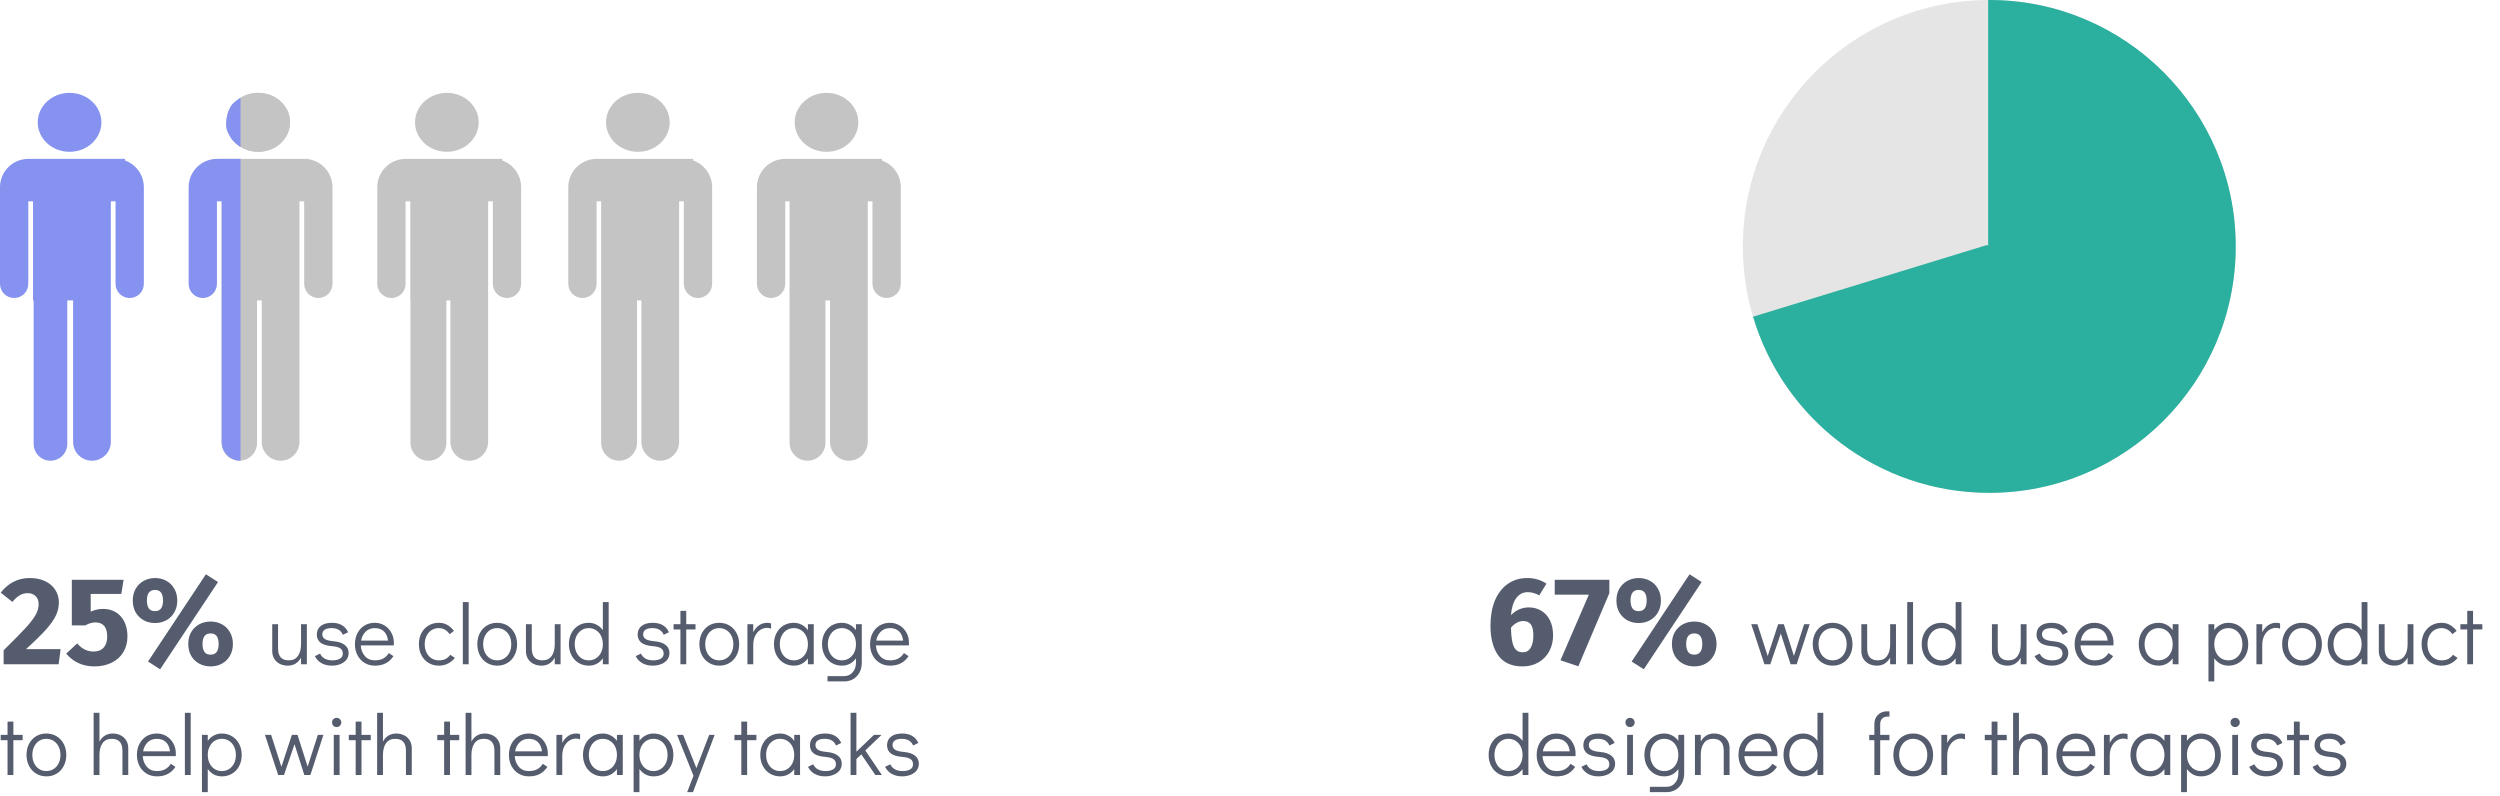 <svg width="700" height="223" viewBox="0 0 700 223" fill="none" xmlns="http://www.w3.org/2000/svg">
<path d="M8.33 161.85C10.033 161.85 11.492 162.153 12.705 162.76C13.942 163.367 14.875 164.183 15.505 165.21C16.158 166.237 16.485 167.368 16.485 168.605C16.485 169.865 16.228 171.067 15.715 172.21C15.202 173.353 14.292 174.672 12.985 176.165C11.678 177.635 9.777 179.502 7.28 181.765H16.975L16.415 186H1.015V182.08C3.885 179.257 5.973 177.133 7.28 175.71C8.587 174.263 9.497 173.062 10.01 172.105C10.547 171.148 10.815 170.168 10.815 169.165C10.815 168.208 10.535 167.462 9.975 166.925C9.438 166.365 8.703 166.085 7.77 166.085C6.93 166.085 6.183 166.283 5.53 166.68C4.877 167.053 4.188 167.672 3.465 168.535L0.21 165.945C1.19 164.662 2.357 163.658 3.71 162.935C5.087 162.212 6.627 161.85 8.33 161.85ZM33.971 166.295H25.396V171.265C26.493 170.752 27.659 170.495 28.896 170.495C30.203 170.495 31.369 170.798 32.396 171.405C33.423 172.012 34.228 172.898 34.811 174.065C35.394 175.232 35.686 176.608 35.686 178.195C35.686 179.852 35.301 181.322 34.531 182.605C33.784 183.865 32.699 184.845 31.276 185.545C29.876 186.245 28.254 186.595 26.411 186.595C23.214 186.595 20.589 185.405 18.536 183.025L21.616 180.155C22.899 181.672 24.428 182.43 26.201 182.43C27.414 182.43 28.348 182.068 29.001 181.345C29.678 180.622 30.016 179.583 30.016 178.23C30.016 175.593 28.908 174.275 26.691 174.275C26.224 174.275 25.769 174.345 25.326 174.485C24.883 174.602 24.393 174.812 23.856 175.115H20.111V162.34H34.601L33.971 166.295ZM57.652 160.8L61.047 162.97L44.842 187.4L41.447 185.23L57.652 160.8ZM43.407 161.85C44.574 161.85 45.624 162.107 46.557 162.62C47.514 163.133 48.26 163.868 48.797 164.825C49.357 165.782 49.637 166.89 49.637 168.15C49.637 169.41 49.357 170.518 48.797 171.475C48.26 172.432 47.514 173.167 46.557 173.68C45.624 174.193 44.574 174.45 43.407 174.45C42.24 174.45 41.179 174.193 40.222 173.68C39.289 173.143 38.542 172.408 37.982 171.475C37.445 170.518 37.177 169.41 37.177 168.15C37.177 166.89 37.445 165.793 37.982 164.86C38.542 163.903 39.289 163.168 40.222 162.655C41.179 162.118 42.24 161.85 43.407 161.85ZM43.407 165.175C41.89 165.175 41.132 166.167 41.132 168.15C41.132 169.013 41.295 169.725 41.622 170.285C41.972 170.845 42.567 171.125 43.407 171.125C44.9 171.125 45.647 170.133 45.647 168.15C45.647 166.167 44.9 165.175 43.407 165.175ZM58.982 174.03C60.149 174.03 61.199 174.287 62.132 174.8C63.089 175.313 63.835 176.048 64.372 177.005C64.932 177.938 65.212 179.035 65.212 180.295C65.212 181.555 64.932 182.663 64.372 183.62C63.835 184.577 63.089 185.312 62.132 185.825C61.199 186.338 60.149 186.595 58.982 186.595C57.815 186.595 56.754 186.338 55.797 185.825C54.84 185.312 54.082 184.577 53.522 183.62C52.985 182.663 52.717 181.555 52.717 180.295C52.717 179.035 52.985 177.938 53.522 177.005C54.082 176.048 54.84 175.313 55.797 174.8C56.754 174.287 57.815 174.03 58.982 174.03ZM58.982 177.355C57.465 177.355 56.707 178.335 56.707 180.295C56.707 181.158 56.87 181.882 57.197 182.465C57.547 183.025 58.142 183.305 58.982 183.305C60.475 183.305 61.222 182.302 61.222 180.295C61.222 178.335 60.475 177.355 58.982 177.355ZM85.922 174.768V186H84.29V184.128C83.906 184.848 83.394 185.408 82.754 185.808C82.13 186.192 81.402 186.384 80.57 186.384C79.786 186.384 79.058 186.224 78.386 185.904C77.73 185.584 77.202 185.112 76.802 184.488C76.418 183.864 76.226 183.128 76.226 182.28V174.768H77.858V181.56C77.858 183.784 78.85 184.896 80.834 184.896C81.986 184.896 82.85 184.488 83.426 183.672C84.002 182.856 84.29 181.76 84.29 180.384V174.768H85.922ZM92.909 186.384C91.82 186.384 90.861 186.152 90.028 185.688C89.213 185.224 88.588 184.568 88.156 183.72L89.621 183C90.213 184.264 91.373 184.896 93.1 184.896C93.933 184.896 94.621 184.744 95.165 184.44C95.709 184.136 95.981 183.664 95.981 183.024C95.981 182.368 95.757 181.88 95.308 181.56C94.876 181.24 94.109 181.032 93.004 180.936C91.469 180.808 90.365 180.464 89.692 179.904C89.037 179.344 88.709 178.6 88.709 177.672C88.709 176.632 89.085 175.824 89.837 175.248C90.588 174.672 91.621 174.384 92.933 174.384C95.156 174.384 96.668 175.264 97.469 177.024L96.004 177.744C95.733 177.104 95.332 176.632 94.805 176.328C94.293 176.024 93.629 175.872 92.812 175.872C91.981 175.872 91.341 176.024 90.892 176.328C90.46 176.632 90.245 177.064 90.245 177.624C90.245 178.152 90.477 178.584 90.941 178.92C91.421 179.24 92.237 179.448 93.388 179.544C94.812 179.672 95.868 180.024 96.556 180.6C97.26 181.16 97.612 181.904 97.612 182.832C97.612 183.584 97.397 184.232 96.965 184.776C96.532 185.304 95.957 185.704 95.237 185.976C94.516 186.248 93.74 186.384 92.909 186.384ZM104.929 174.384C105.937 174.384 106.849 174.632 107.665 175.128C108.481 175.624 109.121 176.304 109.585 177.168C110.049 178.016 110.281 178.968 110.281 180.024C110.281 180.328 110.273 180.56 110.257 180.72H101.017C101.081 181.872 101.457 182.856 102.145 183.672C102.833 184.488 103.769 184.896 104.953 184.896C105.913 184.896 106.705 184.72 107.329 184.368C107.969 184 108.481 183.496 108.865 182.856L110.161 183.72C109.633 184.552 108.937 185.208 108.073 185.688C107.209 186.152 106.185 186.384 105.001 186.384C103.913 186.384 102.945 186.128 102.097 185.616C101.249 185.104 100.585 184.392 100.105 183.48C99.625 182.568 99.385 181.536 99.385 180.384C99.385 179.232 99.617 178.2 100.081 177.288C100.561 176.376 101.217 175.664 102.049 175.152C102.897 174.64 103.857 174.384 104.929 174.384ZM108.649 179.376C108.489 178.208 108.097 177.336 107.473 176.76C106.849 176.168 106.001 175.872 104.929 175.872C103.889 175.872 103.033 176.208 102.361 176.88C101.705 177.536 101.289 178.368 101.113 179.376H108.649ZM122.906 186.384C121.818 186.384 120.85 186.128 120.002 185.616C119.154 185.104 118.49 184.392 118.01 183.48C117.53 182.568 117.29 181.536 117.29 180.384C117.29 179.232 117.522 178.2 117.986 177.288C118.466 176.376 119.13 175.664 119.978 175.152C120.826 174.64 121.786 174.384 122.858 174.384C123.77 174.384 124.562 174.584 125.234 174.984C125.922 175.368 126.546 175.92 127.106 176.64L125.906 177.576C125.122 176.44 124.106 175.872 122.858 175.872C122.106 175.872 121.426 176.064 120.818 176.448C120.226 176.832 119.762 177.368 119.426 178.056C119.09 178.744 118.922 179.52 118.922 180.384C118.922 181.248 119.09 182.024 119.426 182.712C119.762 183.4 120.226 183.936 120.818 184.32C121.426 184.704 122.106 184.896 122.858 184.896C123.626 184.896 124.258 184.768 124.754 184.512C125.25 184.24 125.698 183.848 126.098 183.336L127.37 184.224C126.842 184.88 126.186 185.408 125.402 185.808C124.634 186.192 123.802 186.384 122.906 186.384ZM129.592 186V168.576H131.224V186H129.592ZM139.243 186.384C138.171 186.384 137.211 186.128 136.363 185.616C135.515 185.104 134.851 184.392 134.371 183.48C133.891 182.552 133.651 181.512 133.651 180.36C133.651 179.208 133.883 178.184 134.347 177.288C134.827 176.376 135.483 175.664 136.315 175.152C137.163 174.64 138.123 174.384 139.195 174.384C140.267 174.384 141.227 174.64 142.075 175.152C142.923 175.664 143.587 176.376 144.067 177.288C144.547 178.2 144.787 179.232 144.787 180.384C144.787 181.536 144.547 182.568 144.067 183.48C143.603 184.392 142.947 185.104 142.099 185.616C141.267 186.128 140.315 186.384 139.243 186.384ZM139.195 184.896C139.963 184.896 140.643 184.704 141.235 184.32C141.843 183.936 142.315 183.4 142.651 182.712C142.987 182.024 143.155 181.248 143.155 180.384C143.155 179.52 142.987 178.744 142.651 178.056C142.315 177.368 141.843 176.832 141.235 176.448C140.643 176.064 139.963 175.872 139.195 175.872C138.443 175.872 137.771 176.064 137.179 176.448C136.587 176.832 136.123 177.368 135.787 178.056C135.451 178.728 135.283 179.496 135.283 180.36C135.283 181.24 135.451 182.024 135.787 182.712C136.123 183.4 136.587 183.936 137.179 184.32C137.771 184.704 138.443 184.896 139.195 184.896ZM156.961 174.768V186H155.329V184.128C154.945 184.848 154.433 185.408 153.793 185.808C153.169 186.192 152.441 186.384 151.609 186.384C150.825 186.384 150.097 186.224 149.425 185.904C148.769 185.584 148.241 185.112 147.841 184.488C147.457 183.864 147.265 183.128 147.265 182.28V174.768H148.897V181.56C148.897 183.784 149.889 184.896 151.873 184.896C153.025 184.896 153.889 184.488 154.465 183.672C155.041 182.856 155.329 181.76 155.329 180.384V174.768H156.961ZM170.428 168.576V186H168.796V184.344C168.332 184.984 167.764 185.488 167.092 185.856C166.42 186.208 165.684 186.384 164.884 186.384C163.812 186.384 162.852 186.128 162.004 185.616C161.156 185.104 160.492 184.392 160.012 183.48C159.532 182.568 159.292 181.528 159.292 180.36C159.292 179.208 159.524 178.184 159.988 177.288C160.468 176.376 161.124 175.664 161.956 175.152C162.804 174.64 163.764 174.384 164.836 174.384C165.652 174.384 166.396 174.568 167.068 174.936C167.756 175.288 168.332 175.792 168.796 176.448V168.576H170.428ZM164.836 184.896C165.604 184.896 166.284 184.704 166.876 184.32C167.484 183.936 167.956 183.4 168.292 182.712C168.628 182.024 168.796 181.248 168.796 180.384C168.796 179.52 168.628 178.744 168.292 178.056C167.956 177.368 167.484 176.832 166.876 176.448C166.284 176.064 165.604 175.872 164.836 175.872C164.084 175.872 163.412 176.064 162.82 176.448C162.228 176.832 161.764 177.368 161.428 178.056C161.092 178.728 160.924 179.496 160.924 180.36C160.924 181.24 161.092 182.024 161.428 182.712C161.764 183.4 162.228 183.936 162.82 184.32C163.412 184.704 164.084 184.896 164.836 184.896ZM182.744 186.384C181.656 186.384 180.696 186.152 179.864 185.688C179.048 185.224 178.424 184.568 177.992 183.72L179.456 183C180.048 184.264 181.208 184.896 182.936 184.896C183.768 184.896 184.456 184.744 185 184.44C185.544 184.136 185.816 183.664 185.816 183.024C185.816 182.368 185.592 181.88 185.144 181.56C184.712 181.24 183.944 181.032 182.84 180.936C181.304 180.808 180.2 180.464 179.528 179.904C178.872 179.344 178.544 178.6 178.544 177.672C178.544 176.632 178.92 175.824 179.672 175.248C180.424 174.672 181.456 174.384 182.768 174.384C184.992 174.384 186.504 175.264 187.304 177.024L185.84 177.744C185.568 177.104 185.168 176.632 184.64 176.328C184.128 176.024 183.464 175.872 182.648 175.872C181.816 175.872 181.176 176.024 180.728 176.328C180.296 176.632 180.08 177.064 180.08 177.624C180.08 178.152 180.312 178.584 180.776 178.92C181.256 179.24 182.072 179.448 183.224 179.544C184.648 179.672 185.704 180.024 186.392 180.6C187.096 181.16 187.448 181.904 187.448 182.832C187.448 183.584 187.232 184.232 186.8 184.776C186.368 185.304 185.792 185.704 185.072 185.976C184.352 186.248 183.576 186.384 182.744 186.384ZM190.517 186V176.256H188.597V174.768H190.517V171.048H192.149V174.768H194.741V176.256H192.149V186H190.517ZM201.423 186.384C200.351 186.384 199.391 186.128 198.543 185.616C197.695 185.104 197.031 184.392 196.551 183.48C196.071 182.552 195.831 181.512 195.831 180.36C195.831 179.208 196.063 178.184 196.527 177.288C197.007 176.376 197.663 175.664 198.495 175.152C199.343 174.64 200.303 174.384 201.375 174.384C202.447 174.384 203.407 174.64 204.255 175.152C205.103 175.664 205.767 176.376 206.247 177.288C206.727 178.2 206.967 179.232 206.967 180.384C206.967 181.536 206.727 182.568 206.247 183.48C205.783 184.392 205.127 185.104 204.279 185.616C203.447 186.128 202.495 186.384 201.423 186.384ZM201.375 184.896C202.143 184.896 202.823 184.704 203.415 184.32C204.023 183.936 204.495 183.4 204.831 182.712C205.167 182.024 205.335 181.248 205.335 180.384C205.335 179.52 205.167 178.744 204.831 178.056C204.495 177.368 204.023 176.832 203.415 176.448C202.823 176.064 202.143 175.872 201.375 175.872C200.623 175.872 199.951 176.064 199.359 176.448C198.767 176.832 198.303 177.368 197.967 178.056C197.631 178.728 197.463 179.496 197.463 180.36C197.463 181.24 197.631 182.024 197.967 182.712C198.303 183.4 198.767 183.936 199.359 184.32C199.951 184.704 200.623 184.896 201.375 184.896ZM214.797 174.384C215.181 174.384 215.549 174.44 215.901 174.552V176.04C215.565 175.88 215.197 175.8 214.797 175.8C214.109 175.8 213.469 175.992 212.877 176.376C212.285 176.76 211.805 177.32 211.437 178.056C211.085 178.776 210.909 179.632 210.909 180.624V186H209.277V174.768H210.909V177.024C211.341 176.192 211.885 175.544 212.541 175.08C213.213 174.616 213.965 174.384 214.797 174.384ZM227.849 174.768V186H226.217V184.344C225.753 184.984 225.185 185.488 224.513 185.856C223.841 186.208 223.105 186.384 222.305 186.384C221.233 186.384 220.273 186.128 219.425 185.616C218.577 185.104 217.913 184.392 217.433 183.48C216.953 182.568 216.713 181.528 216.713 180.36C216.713 179.208 216.945 178.184 217.409 177.288C217.889 176.376 218.545 175.664 219.377 175.152C220.225 174.64 221.185 174.384 222.257 174.384C223.073 174.384 223.817 174.568 224.489 174.936C225.177 175.288 225.753 175.792 226.217 176.448V174.768H227.849ZM222.257 184.896C223.025 184.896 223.705 184.704 224.297 184.32C224.905 183.936 225.377 183.4 225.713 182.712C226.049 182.024 226.217 181.248 226.217 180.384C226.217 179.52 226.049 178.744 225.713 178.056C225.377 177.368 224.905 176.832 224.297 176.448C223.705 176.064 223.025 175.872 222.257 175.872C221.505 175.872 220.833 176.064 220.241 176.448C219.649 176.832 219.185 177.368 218.849 178.056C218.513 178.728 218.345 179.496 218.345 180.36C218.345 181.24 218.513 182.024 218.849 182.712C219.185 183.4 219.649 183.936 220.241 184.32C220.833 184.704 221.505 184.896 222.257 184.896ZM241.303 174.768V185.568C241.303 186.576 241.095 187.472 240.679 188.256C240.263 189.056 239.679 189.68 238.927 190.128C238.175 190.576 237.319 190.8 236.359 190.8H231.703V189.312H236.359C237.335 189.312 238.127 188.96 238.735 188.256C239.359 187.552 239.671 186.656 239.671 185.568V184.344C239.207 184.984 238.639 185.488 237.967 185.856C237.295 186.208 236.559 186.384 235.759 186.384C234.687 186.384 233.727 186.128 232.879 185.616C232.031 185.104 231.367 184.392 230.887 183.48C230.407 182.568 230.167 181.528 230.167 180.36C230.167 179.208 230.399 178.184 230.863 177.288C231.343 176.376 231.999 175.664 232.831 175.152C233.679 174.64 234.639 174.384 235.711 174.384C236.527 174.384 237.271 174.568 237.943 174.936C238.631 175.288 239.207 175.792 239.671 176.448V174.768H241.303ZM235.711 184.896C236.479 184.896 237.159 184.704 237.751 184.32C238.359 183.936 238.831 183.4 239.167 182.712C239.503 182.024 239.671 181.248 239.671 180.384C239.671 179.52 239.503 178.744 239.167 178.056C238.831 177.368 238.359 176.832 237.751 176.448C237.159 176.064 236.479 175.872 235.711 175.872C234.959 175.872 234.287 176.064 233.695 176.448C233.103 176.832 232.639 177.368 232.303 178.056C231.967 178.728 231.799 179.496 231.799 180.36C231.799 181.24 231.967 182.024 232.303 182.712C232.639 183.4 233.103 183.936 233.695 184.32C234.287 184.704 234.959 184.896 235.711 184.896ZM249.164 174.384C250.172 174.384 251.084 174.632 251.9 175.128C252.716 175.624 253.356 176.304 253.82 177.168C254.284 178.016 254.516 178.968 254.516 180.024C254.516 180.328 254.508 180.56 254.492 180.72H245.252C245.316 181.872 245.692 182.856 246.38 183.672C247.068 184.488 248.004 184.896 249.188 184.896C250.148 184.896 250.94 184.72 251.564 184.368C252.204 184 252.716 183.496 253.1 182.856L254.396 183.72C253.868 184.552 253.172 185.208 252.308 185.688C251.444 186.152 250.42 186.384 249.236 186.384C248.148 186.384 247.18 186.128 246.332 185.616C245.484 185.104 244.82 184.392 244.34 183.48C243.86 182.568 243.62 181.536 243.62 180.384C243.62 179.232 243.852 178.2 244.316 177.288C244.796 176.376 245.452 175.664 246.284 175.152C247.132 174.64 248.092 174.384 249.164 174.384ZM252.884 179.376C252.724 178.208 252.332 177.336 251.708 176.76C251.084 176.168 250.236 175.872 249.164 175.872C248.124 175.872 247.268 176.208 246.596 176.88C245.94 177.536 245.524 178.368 245.348 179.376H252.884ZM2.112 217V207.256H0.192V205.768H2.112V202.048H3.744V205.768H6.336V207.256H3.744V217H2.112ZM13.017 217.384C11.945 217.384 10.985 217.128 10.137 216.616C9.289 216.104 8.625 215.392 8.145 214.48C7.665 213.552 7.425 212.512 7.425 211.36C7.425 210.208 7.657 209.184 8.121 208.288C8.601 207.376 9.257 206.664 10.089 206.152C10.937 205.64 11.897 205.384 12.969 205.384C14.041 205.384 15.001 205.64 15.849 206.152C16.697 206.664 17.361 207.376 17.841 208.288C18.321 209.2 18.561 210.232 18.561 211.384C18.561 212.536 18.321 213.568 17.841 214.48C17.377 215.392 16.721 216.104 15.873 216.616C15.041 217.128 14.089 217.384 13.017 217.384ZM12.969 215.896C13.737 215.896 14.417 215.704 15.009 215.32C15.617 214.936 16.089 214.4 16.425 213.712C16.761 213.024 16.929 212.248 16.929 211.384C16.929 210.52 16.761 209.744 16.425 209.056C16.089 208.368 15.617 207.832 15.009 207.448C14.417 207.064 13.737 206.872 12.969 206.872C12.217 206.872 11.545 207.064 10.953 207.448C10.361 207.832 9.897 208.368 9.561 209.056C9.225 209.728 9.057 210.496 9.057 211.36C9.057 212.24 9.225 213.024 9.561 213.712C9.897 214.4 10.361 214.936 10.953 215.32C11.545 215.704 12.217 215.896 12.969 215.896ZM31.567 205.384C32.351 205.384 33.071 205.544 33.727 205.864C34.399 206.184 34.927 206.656 35.311 207.28C35.711 207.904 35.911 208.64 35.911 209.488V217H34.279V210.208C34.279 207.984 33.287 206.872 31.303 206.872C30.151 206.872 29.287 207.28 28.711 208.096C28.135 208.912 27.847 210.008 27.847 211.384V217H26.215V199.576H27.847V207.64C28.231 206.92 28.735 206.368 29.359 205.984C29.999 205.584 30.735 205.384 31.567 205.384ZM43.883 205.384C44.891 205.384 45.803 205.632 46.619 206.128C47.435 206.624 48.075 207.304 48.539 208.168C49.003 209.016 49.235 209.968 49.235 211.024C49.235 211.328 49.227 211.56 49.211 211.72H39.971C40.035 212.872 40.411 213.856 41.099 214.672C41.787 215.488 42.723 215.896 43.907 215.896C44.867 215.896 45.659 215.72 46.283 215.368C46.923 215 47.435 214.496 47.819 213.856L49.115 214.72C48.587 215.552 47.891 216.208 47.027 216.688C46.163 217.152 45.139 217.384 43.955 217.384C42.867 217.384 41.899 217.128 41.051 216.616C40.203 216.104 39.539 215.392 39.059 214.48C38.579 213.568 38.339 212.536 38.339 211.384C38.339 210.232 38.571 209.2 39.035 208.288C39.515 207.376 40.171 206.664 41.003 206.152C41.851 205.64 42.811 205.384 43.883 205.384ZM47.603 210.376C47.443 209.208 47.051 208.336 46.427 207.76C45.803 207.168 44.955 206.872 43.883 206.872C42.843 206.872 41.987 207.208 41.315 207.88C40.659 208.536 40.243 209.368 40.067 210.376H47.603ZM51.765 217V199.576H53.397V217H51.765ZM62.088 205.384C63.16 205.384 64.12 205.64 64.968 206.152C65.816 206.664 66.48 207.376 66.96 208.288C67.44 209.2 67.68 210.24 67.68 211.408C67.68 212.56 67.44 213.592 66.96 214.504C66.496 215.4 65.84 216.104 64.992 216.616C64.16 217.128 63.208 217.384 62.136 217.384C61.32 217.384 60.568 217.208 59.88 216.856C59.208 216.488 58.64 215.976 58.176 215.32V221.8H56.544V205.768H58.176V207.424C58.64 206.784 59.208 206.288 59.88 205.936C60.552 205.568 61.288 205.384 62.088 205.384ZM62.136 215.896C62.888 215.896 63.56 215.704 64.152 215.32C64.744 214.936 65.208 214.408 65.544 213.736C65.88 213.048 66.048 212.272 66.048 211.408C66.048 210.528 65.88 209.744 65.544 209.056C65.208 208.368 64.744 207.832 64.152 207.448C63.56 207.064 62.888 206.872 62.136 206.872C61.368 206.872 60.68 207.064 60.072 207.448C59.48 207.832 59.016 208.368 58.68 209.056C58.344 209.744 58.176 210.52 58.176 211.384C58.176 212.248 58.344 213.024 58.68 213.712C59.016 214.4 59.48 214.936 60.072 215.32C60.68 215.704 61.368 215.896 62.136 215.896ZM88.997 205.768H90.557L86.909 217H85.205L82.469 208.384L79.517 217H77.885L74.189 205.768H75.917L78.797 214.696L81.725 205.768H83.309L86.141 214.648L88.997 205.768ZM93.455 217V205.768H95.087V217H93.455ZM94.271 203.584C93.903 203.584 93.591 203.456 93.335 203.2C93.095 202.944 92.975 202.632 92.975 202.264C92.975 201.912 93.095 201.616 93.335 201.376C93.591 201.12 93.903 200.992 94.271 200.992C94.623 200.992 94.927 201.12 95.183 201.376C95.439 201.616 95.567 201.92 95.567 202.288C95.567 202.64 95.439 202.944 95.183 203.2C94.927 203.456 94.623 203.584 94.271 203.584ZM99.589 217V207.256H97.669V205.768H99.589V202.048H101.221V205.768H103.813V207.256H101.221V217H99.589ZM110.95 205.384C111.734 205.384 112.454 205.544 113.11 205.864C113.782 206.184 114.31 206.656 114.694 207.28C115.094 207.904 115.294 208.64 115.294 209.488V217H113.662V210.208C113.662 207.984 112.67 206.872 110.686 206.872C109.534 206.872 108.67 207.28 108.094 208.096C107.518 208.912 107.23 210.008 107.23 211.384V217H105.598V199.576H107.23V207.64C107.614 206.92 108.118 206.368 108.742 205.984C109.382 205.584 110.118 205.384 110.95 205.384ZM124.362 217V207.256H122.442V205.768H124.362V202.048H125.994V205.768H128.586V207.256H125.994V217H124.362ZM135.723 205.384C136.507 205.384 137.227 205.544 137.883 205.864C138.555 206.184 139.083 206.656 139.467 207.28C139.867 207.904 140.067 208.64 140.067 209.488V217H138.435V210.208C138.435 207.984 137.443 206.872 135.459 206.872C134.307 206.872 133.443 207.28 132.867 208.096C132.291 208.912 132.003 210.008 132.003 211.384V217H130.371V199.576H132.003V207.64C132.387 206.92 132.891 206.368 133.515 205.984C134.155 205.584 134.891 205.384 135.723 205.384ZM148.04 205.384C149.048 205.384 149.96 205.632 150.776 206.128C151.592 206.624 152.232 207.304 152.696 208.168C153.16 209.016 153.392 209.968 153.392 211.024C153.392 211.328 153.384 211.56 153.368 211.72H144.128C144.192 212.872 144.568 213.856 145.256 214.672C145.944 215.488 146.88 215.896 148.064 215.896C149.024 215.896 149.816 215.72 150.44 215.368C151.08 215 151.592 214.496 151.976 213.856L153.272 214.72C152.744 215.552 152.048 216.208 151.184 216.688C150.32 217.152 149.296 217.384 148.112 217.384C147.024 217.384 146.056 217.128 145.208 216.616C144.36 216.104 143.696 215.392 143.216 214.48C142.736 213.568 142.496 212.536 142.496 211.384C142.496 210.232 142.728 209.2 143.192 208.288C143.672 207.376 144.328 206.664 145.16 206.152C146.008 205.64 146.968 205.384 148.04 205.384ZM151.76 210.376C151.6 209.208 151.208 208.336 150.584 207.76C149.96 207.168 149.112 206.872 148.04 206.872C147 206.872 146.144 207.208 145.472 207.88C144.816 208.536 144.4 209.368 144.224 210.376H151.76ZM161.321 205.384C161.705 205.384 162.073 205.44 162.425 205.552V207.04C162.089 206.88 161.721 206.8 161.321 206.8C160.633 206.8 159.993 206.992 159.401 207.376C158.809 207.76 158.329 208.32 157.961 209.056C157.609 209.776 157.433 210.632 157.433 211.624V217H155.801V205.768H157.433V208.024C157.865 207.192 158.409 206.544 159.065 206.08C159.737 205.616 160.489 205.384 161.321 205.384ZM174.374 205.768V217H172.742V215.344C172.278 215.984 171.71 216.488 171.038 216.856C170.366 217.208 169.63 217.384 168.83 217.384C167.758 217.384 166.798 217.128 165.95 216.616C165.102 216.104 164.438 215.392 163.958 214.48C163.478 213.568 163.238 212.528 163.238 211.36C163.238 210.208 163.47 209.184 163.934 208.288C164.414 207.376 165.07 206.664 165.902 206.152C166.75 205.64 167.71 205.384 168.782 205.384C169.598 205.384 170.342 205.568 171.014 205.936C171.702 206.288 172.278 206.792 172.742 207.448V205.768H174.374ZM168.782 215.896C169.55 215.896 170.23 215.704 170.822 215.32C171.43 214.936 171.902 214.4 172.238 213.712C172.574 213.024 172.742 212.248 172.742 211.384C172.742 210.52 172.574 209.744 172.238 209.056C171.902 208.368 171.43 207.832 170.822 207.448C170.23 207.064 169.55 206.872 168.782 206.872C168.03 206.872 167.358 207.064 166.766 207.448C166.174 207.832 165.71 208.368 165.374 209.056C165.038 209.728 164.87 210.496 164.87 211.36C164.87 212.24 165.038 213.024 165.374 213.712C165.71 214.4 166.174 214.936 166.766 215.32C167.358 215.704 168.03 215.896 168.782 215.896ZM182.955 205.384C184.027 205.384 184.987 205.64 185.835 206.152C186.683 206.664 187.347 207.376 187.827 208.288C188.307 209.2 188.547 210.24 188.547 211.408C188.547 212.56 188.307 213.592 187.827 214.504C187.363 215.4 186.707 216.104 185.859 216.616C185.027 217.128 184.075 217.384 183.003 217.384C182.187 217.384 181.435 217.208 180.747 216.856C180.075 216.488 179.507 215.976 179.043 215.32V221.8H177.411V205.768H179.043V207.424C179.507 206.784 180.075 206.288 180.747 205.936C181.419 205.568 182.155 205.384 182.955 205.384ZM183.003 215.896C183.755 215.896 184.427 215.704 185.019 215.32C185.611 214.936 186.075 214.408 186.411 213.736C186.747 213.048 186.915 212.272 186.915 211.408C186.915 210.528 186.747 209.744 186.411 209.056C186.075 208.368 185.611 207.832 185.019 207.448C184.427 207.064 183.755 206.872 183.003 206.872C182.235 206.872 181.547 207.064 180.939 207.448C180.347 207.832 179.883 208.368 179.547 209.056C179.211 209.744 179.043 210.52 179.043 211.384C179.043 212.248 179.211 213.024 179.547 213.712C179.883 214.4 180.347 214.936 180.939 215.32C181.547 215.704 182.235 215.896 183.003 215.896ZM198.568 205.768H200.104L194.032 221.8H192.4L194.176 217.216L189.568 205.768H191.272L194.992 215.08L198.568 205.768ZM207.565 217V207.256H205.645V205.768H207.565V202.048H209.197V205.768H211.789V207.256H209.197V217H207.565ZM224.015 205.768V217H222.383V215.344C221.919 215.984 221.351 216.488 220.679 216.856C220.007 217.208 219.271 217.384 218.471 217.384C217.399 217.384 216.439 217.128 215.59 216.616C214.743 216.104 214.079 215.392 213.599 214.48C213.119 213.568 212.879 212.528 212.879 211.36C212.879 210.208 213.111 209.184 213.575 208.288C214.055 207.376 214.711 206.664 215.543 206.152C216.391 205.64 217.351 205.384 218.423 205.384C219.239 205.384 219.983 205.568 220.655 205.936C221.343 206.288 221.919 206.792 222.383 207.448V205.768H224.015ZM218.423 215.896C219.191 215.896 219.871 215.704 220.463 215.32C221.071 214.936 221.543 214.4 221.879 213.712C222.215 213.024 222.383 212.248 222.383 211.384C222.383 210.52 222.215 209.744 221.879 209.056C221.543 208.368 221.071 207.832 220.463 207.448C219.871 207.064 219.191 206.872 218.423 206.872C217.671 206.872 216.999 207.064 216.407 207.448C215.815 207.832 215.351 208.368 215.015 209.056C214.679 209.728 214.511 210.496 214.511 211.36C214.511 212.24 214.679 213.024 215.015 213.712C215.351 214.4 215.815 214.936 216.407 215.32C216.999 215.704 217.671 215.896 218.423 215.896ZM230.988 217.384C229.9 217.384 228.94 217.152 228.108 216.688C227.292 216.224 226.668 215.568 226.236 214.72L227.7 214C228.292 215.264 229.452 215.896 231.18 215.896C232.012 215.896 232.7 215.744 233.244 215.44C233.788 215.136 234.06 214.664 234.06 214.024C234.06 213.368 233.836 212.88 233.388 212.56C232.956 212.24 232.188 212.032 231.084 211.936C229.548 211.808 228.444 211.464 227.772 210.904C227.116 210.344 226.788 209.6 226.788 208.672C226.788 207.632 227.164 206.824 227.916 206.248C228.668 205.672 229.7 205.384 231.012 205.384C233.236 205.384 234.748 206.264 235.548 208.024L234.084 208.744C233.812 208.104 233.412 207.632 232.884 207.328C232.372 207.024 231.708 206.872 230.892 206.872C230.06 206.872 229.42 207.024 228.972 207.328C228.54 207.632 228.324 208.064 228.324 208.624C228.324 209.152 228.556 209.584 229.02 209.92C229.5 210.24 230.316 210.448 231.468 210.544C232.892 210.672 233.948 211.024 234.636 211.6C235.34 212.16 235.692 212.904 235.692 213.832C235.692 214.584 235.476 215.232 235.044 215.776C234.612 216.304 234.036 216.704 233.316 216.976C232.596 217.248 231.82 217.384 230.988 217.384ZM245.096 217L241.16 211.216L239.792 212.536V217H238.16V199.576H239.792V210.472L244.712 205.768H246.824L242.288 210.136L246.92 217H245.096ZM252.574 217.384C251.486 217.384 250.526 217.152 249.694 216.688C248.878 216.224 248.254 215.568 247.822 214.72L249.286 214C249.878 215.264 251.038 215.896 252.766 215.896C253.598 215.896 254.286 215.744 254.83 215.44C255.374 215.136 255.646 214.664 255.646 214.024C255.646 213.368 255.422 212.88 254.974 212.56C254.542 212.24 253.774 212.032 252.67 211.936C251.134 211.808 250.03 211.464 249.358 210.904C248.702 210.344 248.374 209.6 248.374 208.672C248.374 207.632 248.75 206.824 249.502 206.248C250.254 205.672 251.286 205.384 252.598 205.384C254.822 205.384 256.334 206.264 257.134 208.024L255.67 208.744C255.398 208.104 254.998 207.632 254.47 207.328C253.958 207.024 253.294 206.872 252.478 206.872C251.646 206.872 251.006 207.024 250.558 207.328C250.126 207.632 249.91 208.064 249.91 208.624C249.91 209.152 250.142 209.584 250.606 209.92C251.086 210.24 251.902 210.448 253.054 210.544C254.478 210.672 255.534 211.024 256.222 211.6C256.926 212.16 257.278 212.904 257.278 213.832C257.278 214.584 257.062 215.232 256.63 215.776C256.198 216.304 255.622 216.704 254.902 216.976C254.182 217.248 253.406 217.384 252.574 217.384Z" fill="#555C6E"/>
<path d="M428.075 170.075C429.382 170.075 430.548 170.39 431.575 171.02C432.602 171.627 433.407 172.525 433.99 173.715C434.573 174.882 434.865 176.282 434.865 177.915C434.865 179.525 434.515 180.995 433.815 182.325C433.115 183.632 432.112 184.67 430.805 185.44C429.522 186.21 428.017 186.595 426.29 186.595C423.257 186.595 421.005 185.58 419.535 183.55C418.065 181.52 417.33 178.732 417.33 175.185C417.33 172.525 417.738 170.192 418.555 168.185C419.395 166.178 420.585 164.627 422.125 163.53C423.688 162.41 425.52 161.85 427.62 161.85C429.65 161.85 431.447 162.375 433.01 163.425L430.98 166.715C429.93 166.108 428.857 165.805 427.76 165.805C426.43 165.805 425.357 166.365 424.54 167.485C423.723 168.605 423.233 170.192 423.07 172.245C424.493 170.798 426.162 170.075 428.075 170.075ZM426.36 182.64C427.34 182.64 428.075 182.232 428.565 181.415C429.078 180.575 429.335 179.432 429.335 177.985C429.335 176.515 429.102 175.465 428.635 174.835C428.168 174.205 427.468 173.89 426.535 173.89C425.275 173.89 424.12 174.508 423.07 175.745C423.117 178.242 423.385 180.015 423.875 181.065C424.365 182.115 425.193 182.64 426.36 182.64ZM450.617 162.34V166.085L441.937 186.56L436.932 184.88L444.877 166.505H435.322V162.34H450.617ZM473.071 160.8L476.466 162.97L460.261 187.4L456.866 185.23L473.071 160.8ZM458.826 161.85C459.993 161.85 461.043 162.107 461.976 162.62C462.933 163.133 463.679 163.868 464.216 164.825C464.776 165.782 465.056 166.89 465.056 168.15C465.056 169.41 464.776 170.518 464.216 171.475C463.679 172.432 462.933 173.167 461.976 173.68C461.043 174.193 459.993 174.45 458.826 174.45C457.659 174.45 456.598 174.193 455.641 173.68C454.708 173.143 453.961 172.408 453.401 171.475C452.864 170.518 452.596 169.41 452.596 168.15C452.596 166.89 452.864 165.793 453.401 164.86C453.961 163.903 454.708 163.168 455.641 162.655C456.598 162.118 457.659 161.85 458.826 161.85ZM458.826 165.175C457.309 165.175 456.551 166.167 456.551 168.15C456.551 169.013 456.714 169.725 457.041 170.285C457.391 170.845 457.986 171.125 458.826 171.125C460.319 171.125 461.066 170.133 461.066 168.15C461.066 166.167 460.319 165.175 458.826 165.175ZM474.401 174.03C475.568 174.03 476.618 174.287 477.551 174.8C478.508 175.313 479.254 176.048 479.791 177.005C480.351 177.938 480.631 179.035 480.631 180.295C480.631 181.555 480.351 182.663 479.791 183.62C479.254 184.577 478.508 185.312 477.551 185.825C476.618 186.338 475.568 186.595 474.401 186.595C473.234 186.595 472.173 186.338 471.216 185.825C470.259 185.312 469.501 184.577 468.941 183.62C468.404 182.663 468.136 181.555 468.136 180.295C468.136 179.035 468.404 177.938 468.941 177.005C469.501 176.048 470.259 175.313 471.216 174.8C472.173 174.287 473.234 174.03 474.401 174.03ZM474.401 177.355C472.884 177.355 472.126 178.335 472.126 180.295C472.126 181.158 472.289 181.882 472.616 182.465C472.966 183.025 473.561 183.305 474.401 183.305C475.894 183.305 476.641 182.302 476.641 180.295C476.641 178.335 475.894 177.355 474.401 177.355ZM505.157 174.768H506.717L503.069 186H501.365L498.629 177.384L495.677 186H494.045L490.349 174.768H492.077L494.957 183.696L497.885 174.768H499.469L502.301 183.648L505.157 174.768ZM513.154 186.384C512.082 186.384 511.122 186.128 510.274 185.616C509.426 185.104 508.762 184.392 508.282 183.48C507.802 182.552 507.562 181.512 507.562 180.36C507.562 179.208 507.794 178.184 508.258 177.288C508.738 176.376 509.394 175.664 510.226 175.152C511.074 174.64 512.034 174.384 513.106 174.384C514.178 174.384 515.138 174.64 515.986 175.152C516.834 175.664 517.498 176.376 517.978 177.288C518.458 178.2 518.698 179.232 518.698 180.384C518.698 181.536 518.458 182.568 517.978 183.48C517.514 184.392 516.858 185.104 516.01 185.616C515.178 186.128 514.226 186.384 513.154 186.384ZM513.106 184.896C513.874 184.896 514.554 184.704 515.146 184.32C515.754 183.936 516.226 183.4 516.562 182.712C516.898 182.024 517.066 181.248 517.066 180.384C517.066 179.52 516.898 178.744 516.562 178.056C516.226 177.368 515.754 176.832 515.146 176.448C514.554 176.064 513.874 175.872 513.106 175.872C512.354 175.872 511.682 176.064 511.09 176.448C510.498 176.832 510.034 177.368 509.698 178.056C509.362 178.728 509.194 179.496 509.194 180.36C509.194 181.24 509.362 182.024 509.698 182.712C510.034 183.4 510.498 183.936 511.09 184.32C511.682 184.704 512.354 184.896 513.106 184.896ZM530.872 174.768V186H529.24V184.128C528.856 184.848 528.344 185.408 527.704 185.808C527.08 186.192 526.352 186.384 525.52 186.384C524.736 186.384 524.008 186.224 523.336 185.904C522.68 185.584 522.152 185.112 521.752 184.488C521.368 183.864 521.176 183.128 521.176 182.28V174.768H522.808V181.56C522.808 183.784 523.8 184.896 525.784 184.896C526.936 184.896 527.8 184.488 528.376 183.672C528.952 182.856 529.24 181.76 529.24 180.384V174.768H530.872ZM534.019 186V168.576H535.651V186H534.019ZM549.214 168.576V186H547.582V184.344C547.118 184.984 546.55 185.488 545.878 185.856C545.206 186.208 544.47 186.384 543.67 186.384C542.598 186.384 541.638 186.128 540.79 185.616C539.942 185.104 539.278 184.392 538.798 183.48C538.318 182.568 538.078 181.528 538.078 180.36C538.078 179.208 538.31 178.184 538.774 177.288C539.254 176.376 539.91 175.664 540.742 175.152C541.59 174.64 542.55 174.384 543.622 174.384C544.438 174.384 545.182 174.568 545.854 174.936C546.542 175.288 547.118 175.792 547.582 176.448V168.576H549.214ZM543.622 184.896C544.39 184.896 545.07 184.704 545.662 184.32C546.27 183.936 546.742 183.4 547.078 182.712C547.414 182.024 547.582 181.248 547.582 180.384C547.582 179.52 547.414 178.744 547.078 178.056C546.742 177.368 546.27 176.832 545.662 176.448C545.07 176.064 544.39 175.872 543.622 175.872C542.87 175.872 542.198 176.064 541.606 176.448C541.014 176.832 540.55 177.368 540.214 178.056C539.878 178.728 539.71 179.496 539.71 180.36C539.71 181.24 539.878 182.024 540.214 182.712C540.55 183.4 541.014 183.936 541.606 184.32C542.198 184.704 542.87 184.896 543.622 184.896ZM567.435 174.768V186H565.803V184.128C565.419 184.848 564.907 185.408 564.267 185.808C563.643 186.192 562.915 186.384 562.083 186.384C561.299 186.384 560.571 186.224 559.899 185.904C559.243 185.584 558.715 185.112 558.315 184.488C557.931 183.864 557.739 183.128 557.739 182.28V174.768H559.371V181.56C559.371 183.784 560.363 184.896 562.347 184.896C563.499 184.896 564.363 184.488 564.939 183.672C565.515 182.856 565.803 181.76 565.803 180.384V174.768H567.435ZM574.421 186.384C573.333 186.384 572.373 186.152 571.541 185.688C570.725 185.224 570.101 184.568 569.669 183.72L571.133 183C571.725 184.264 572.885 184.896 574.613 184.896C575.445 184.896 576.133 184.744 576.677 184.44C577.221 184.136 577.493 183.664 577.493 183.024C577.493 182.368 577.269 181.88 576.821 181.56C576.389 181.24 575.621 181.032 574.517 180.936C572.981 180.808 571.877 180.464 571.205 179.904C570.549 179.344 570.221 178.6 570.221 177.672C570.221 176.632 570.597 175.824 571.349 175.248C572.101 174.672 573.133 174.384 574.445 174.384C576.669 174.384 578.181 175.264 578.981 177.024L577.517 177.744C577.245 177.104 576.845 176.632 576.317 176.328C575.805 176.024 575.141 175.872 574.325 175.872C573.493 175.872 572.853 176.024 572.405 176.328C571.973 176.632 571.757 177.064 571.757 177.624C571.757 178.152 571.989 178.584 572.453 178.92C572.933 179.24 573.749 179.448 574.901 179.544C576.325 179.672 577.381 180.024 578.069 180.6C578.773 181.16 579.125 181.904 579.125 182.832C579.125 183.584 578.909 184.232 578.477 184.776C578.045 185.304 577.469 185.704 576.749 185.976C576.029 186.248 575.253 186.384 574.421 186.384ZM586.442 174.384C587.45 174.384 588.362 174.632 589.178 175.128C589.994 175.624 590.634 176.304 591.098 177.168C591.562 178.016 591.794 178.968 591.794 180.024C591.794 180.328 591.786 180.56 591.77 180.72H582.53C582.594 181.872 582.97 182.856 583.658 183.672C584.346 184.488 585.282 184.896 586.466 184.896C587.426 184.896 588.218 184.72 588.842 184.368C589.482 184 589.994 183.496 590.378 182.856L591.674 183.72C591.146 184.552 590.45 185.208 589.586 185.688C588.722 186.152 587.698 186.384 586.514 186.384C585.426 186.384 584.458 186.128 583.61 185.616C582.762 185.104 582.098 184.392 581.618 183.48C581.138 182.568 580.898 181.536 580.898 180.384C580.898 179.232 581.13 178.2 581.594 177.288C582.074 176.376 582.73 175.664 583.562 175.152C584.41 174.64 585.37 174.384 586.442 174.384ZM590.162 179.376C590.002 178.208 589.61 177.336 588.986 176.76C588.362 176.168 587.514 175.872 586.442 175.872C585.402 175.872 584.546 176.208 583.874 176.88C583.218 177.536 582.802 178.368 582.626 179.376H590.162ZM609.987 174.768V186H608.355V184.344C607.891 184.984 607.323 185.488 606.651 185.856C605.979 186.208 605.243 186.384 604.443 186.384C603.371 186.384 602.411 186.128 601.563 185.616C600.715 185.104 600.051 184.392 599.571 183.48C599.091 182.568 598.851 181.528 598.851 180.36C598.851 179.208 599.083 178.184 599.547 177.288C600.027 176.376 600.683 175.664 601.515 175.152C602.363 174.64 603.323 174.384 604.395 174.384C605.211 174.384 605.955 174.568 606.627 174.936C607.315 175.288 607.891 175.792 608.355 176.448V174.768H609.987ZM604.395 184.896C605.163 184.896 605.843 184.704 606.435 184.32C607.043 183.936 607.515 183.4 607.851 182.712C608.187 182.024 608.355 181.248 608.355 180.384C608.355 179.52 608.187 178.744 607.851 178.056C607.515 177.368 607.043 176.832 606.435 176.448C605.843 176.064 605.163 175.872 604.395 175.872C603.643 175.872 602.971 176.064 602.379 176.448C601.787 176.832 601.323 177.368 600.987 178.056C600.651 178.728 600.483 179.496 600.483 180.36C600.483 181.24 600.651 182.024 600.987 182.712C601.323 183.4 601.787 183.936 602.379 184.32C602.971 184.704 603.643 184.896 604.395 184.896ZM623.912 174.384C624.984 174.384 625.944 174.64 626.792 175.152C627.64 175.664 628.304 176.376 628.784 177.288C629.264 178.2 629.504 179.24 629.504 180.408C629.504 181.56 629.264 182.592 628.784 183.504C628.32 184.4 627.664 185.104 626.816 185.616C625.984 186.128 625.032 186.384 623.96 186.384C623.144 186.384 622.392 186.208 621.704 185.856C621.032 185.488 620.464 184.976 620 184.32V190.8H618.368V174.768H620V176.424C620.464 175.784 621.032 175.288 621.704 174.936C622.376 174.568 623.112 174.384 623.912 174.384ZM623.96 184.896C624.712 184.896 625.384 184.704 625.976 184.32C626.568 183.936 627.032 183.408 627.368 182.736C627.704 182.048 627.872 181.272 627.872 180.408C627.872 179.528 627.704 178.744 627.368 178.056C627.032 177.368 626.568 176.832 625.976 176.448C625.384 176.064 624.712 175.872 623.96 175.872C623.192 175.872 622.504 176.064 621.896 176.448C621.304 176.832 620.84 177.368 620.504 178.056C620.168 178.744 620 179.52 620 180.384C620 181.248 620.168 182.024 620.504 182.712C620.84 183.4 621.304 183.936 621.896 184.32C622.504 184.704 623.192 184.896 623.96 184.896ZM637.317 174.384C637.701 174.384 638.069 174.44 638.421 174.552V176.04C638.085 175.88 637.717 175.8 637.317 175.8C636.629 175.8 635.989 175.992 635.397 176.376C634.805 176.76 634.325 177.32 633.957 178.056C633.605 178.776 633.429 179.632 633.429 180.624V186H631.797V174.768H633.429V177.024C633.861 176.192 634.405 175.544 635.061 175.08C635.733 174.616 636.485 174.384 637.317 174.384ZM644.592 186.384C643.52 186.384 642.56 186.128 641.712 185.616C640.864 185.104 640.2 184.392 639.72 183.48C639.24 182.552 639 181.512 639 180.36C639 179.208 639.232 178.184 639.696 177.288C640.176 176.376 640.832 175.664 641.664 175.152C642.512 174.64 643.472 174.384 644.544 174.384C645.616 174.384 646.576 174.64 647.424 175.152C648.272 175.664 648.936 176.376 649.416 177.288C649.896 178.2 650.136 179.232 650.136 180.384C650.136 181.536 649.896 182.568 649.416 183.48C648.952 184.392 648.296 185.104 647.448 185.616C646.616 186.128 645.664 186.384 644.592 186.384ZM644.544 184.896C645.312 184.896 645.992 184.704 646.584 184.32C647.192 183.936 647.664 183.4 648 182.712C648.336 182.024 648.504 181.248 648.504 180.384C648.504 179.52 648.336 178.744 648 178.056C647.664 177.368 647.192 176.832 646.584 176.448C645.992 176.064 645.312 175.872 644.544 175.872C643.792 175.872 643.12 176.064 642.528 176.448C641.936 176.832 641.472 177.368 641.136 178.056C640.8 178.728 640.632 179.496 640.632 180.36C640.632 181.24 640.8 182.024 641.136 182.712C641.472 183.4 641.936 183.936 642.528 184.32C643.12 184.704 643.792 184.896 644.544 184.896ZM662.886 168.576V186H661.254V184.344C660.79 184.984 660.222 185.488 659.55 185.856C658.878 186.208 658.142 186.384 657.342 186.384C656.27 186.384 655.31 186.128 654.462 185.616C653.614 185.104 652.95 184.392 652.47 183.48C651.99 182.568 651.75 181.528 651.75 180.36C651.75 179.208 651.982 178.184 652.446 177.288C652.926 176.376 653.582 175.664 654.414 175.152C655.262 174.64 656.222 174.384 657.294 174.384C658.11 174.384 658.854 174.568 659.526 174.936C660.214 175.288 660.79 175.792 661.254 176.448V168.576H662.886ZM657.294 184.896C658.062 184.896 658.742 184.704 659.334 184.32C659.942 183.936 660.414 183.4 660.75 182.712C661.086 182.024 661.254 181.248 661.254 180.384C661.254 179.52 661.086 178.744 660.75 178.056C660.414 177.368 659.942 176.832 659.334 176.448C658.742 176.064 658.062 175.872 657.294 175.872C656.542 175.872 655.87 176.064 655.278 176.448C654.686 176.832 654.222 177.368 653.886 178.056C653.55 178.728 653.382 179.496 653.382 180.36C653.382 181.24 653.55 182.024 653.886 182.712C654.222 183.4 654.686 183.936 655.278 184.32C655.87 184.704 656.542 184.896 657.294 184.896ZM675.763 174.768V186H674.131V184.128C673.747 184.848 673.235 185.408 672.595 185.808C671.971 186.192 671.243 186.384 670.411 186.384C669.627 186.384 668.899 186.224 668.227 185.904C667.571 185.584 667.043 185.112 666.643 184.488C666.259 183.864 666.067 183.128 666.067 182.28V174.768H667.699V181.56C667.699 183.784 668.691 184.896 670.675 184.896C671.827 184.896 672.691 184.488 673.267 183.672C673.843 182.856 674.131 181.76 674.131 180.384V174.768H675.763ZM683.661 186.384C682.573 186.384 681.605 186.128 680.757 185.616C679.909 185.104 679.245 184.392 678.765 183.48C678.285 182.568 678.045 181.536 678.045 180.384C678.045 179.232 678.277 178.2 678.741 177.288C679.221 176.376 679.885 175.664 680.733 175.152C681.581 174.64 682.541 174.384 683.613 174.384C684.525 174.384 685.317 174.584 685.989 174.984C686.677 175.368 687.301 175.92 687.861 176.64L686.661 177.576C685.877 176.44 684.861 175.872 683.613 175.872C682.861 175.872 682.181 176.064 681.573 176.448C680.981 176.832 680.517 177.368 680.181 178.056C679.845 178.744 679.677 179.52 679.677 180.384C679.677 181.248 679.845 182.024 680.181 182.712C680.517 183.4 680.981 183.936 681.573 184.32C682.181 184.704 682.861 184.896 683.613 184.896C684.381 184.896 685.013 184.768 685.509 184.512C686.005 184.24 686.453 183.848 686.853 183.336L688.125 184.224C687.597 184.88 686.941 185.408 686.157 185.808C685.389 186.192 684.557 186.384 683.661 186.384ZM690.827 186V176.256H688.907V174.768H690.827V171.048H692.459V174.768H695.051V176.256H692.459V186H690.827ZM427.952 199.576V217H426.32V215.344C425.856 215.984 425.288 216.488 424.616 216.856C423.944 217.208 423.208 217.384 422.408 217.384C421.336 217.384 420.376 217.128 419.528 216.616C418.68 216.104 418.016 215.392 417.536 214.48C417.056 213.568 416.816 212.528 416.816 211.36C416.816 210.208 417.048 209.184 417.512 208.288C417.992 207.376 418.648 206.664 419.48 206.152C420.328 205.64 421.288 205.384 422.36 205.384C423.176 205.384 423.92 205.568 424.592 205.936C425.28 206.288 425.856 206.792 426.32 207.448V199.576H427.952ZM422.36 215.896C423.128 215.896 423.808 215.704 424.4 215.32C425.008 214.936 425.48 214.4 425.816 213.712C426.152 213.024 426.32 212.248 426.32 211.384C426.32 210.52 426.152 209.744 425.816 209.056C425.48 208.368 425.008 207.832 424.4 207.448C423.808 207.064 423.128 206.872 422.36 206.872C421.608 206.872 420.936 207.064 420.344 207.448C419.752 207.832 419.288 208.368 418.952 209.056C418.616 209.728 418.448 210.496 418.448 211.36C418.448 212.24 418.616 213.024 418.952 213.712C419.288 214.4 419.752 214.936 420.344 215.32C420.936 215.704 421.608 215.896 422.36 215.896ZM435.813 205.384C436.821 205.384 437.733 205.632 438.549 206.128C439.365 206.624 440.005 207.304 440.469 208.168C440.933 209.016 441.165 209.968 441.165 211.024C441.165 211.328 441.157 211.56 441.141 211.72H431.901C431.965 212.872 432.341 213.856 433.029 214.672C433.717 215.488 434.653 215.896 435.837 215.896C436.797 215.896 437.589 215.72 438.213 215.368C438.853 215 439.365 214.496 439.749 213.856L441.045 214.72C440.517 215.552 439.821 216.208 438.957 216.688C438.093 217.152 437.069 217.384 435.885 217.384C434.797 217.384 433.829 217.128 432.981 216.616C432.133 216.104 431.469 215.392 430.989 214.48C430.509 213.568 430.269 212.536 430.269 211.384C430.269 210.232 430.501 209.2 430.965 208.288C431.445 207.376 432.101 206.664 432.933 206.152C433.781 205.64 434.741 205.384 435.813 205.384ZM439.533 210.376C439.373 209.208 438.981 208.336 438.357 207.76C437.733 207.168 436.885 206.872 435.813 206.872C434.773 206.872 433.917 207.208 433.245 207.88C432.589 208.536 432.173 209.368 431.997 210.376H439.533ZM447.535 217.384C446.447 217.384 445.487 217.152 444.655 216.688C443.839 216.224 443.215 215.568 442.783 214.72L444.247 214C444.839 215.264 445.999 215.896 447.727 215.896C448.559 215.896 449.247 215.744 449.791 215.44C450.335 215.136 450.607 214.664 450.607 214.024C450.607 213.368 450.383 212.88 449.935 212.56C449.503 212.24 448.735 212.032 447.631 211.936C446.095 211.808 444.991 211.464 444.319 210.904C443.663 210.344 443.335 209.6 443.335 208.672C443.335 207.632 443.711 206.824 444.463 206.248C445.215 205.672 446.247 205.384 447.559 205.384C449.783 205.384 451.295 206.264 452.095 208.024L450.631 208.744C450.359 208.104 449.959 207.632 449.431 207.328C448.919 207.024 448.255 206.872 447.439 206.872C446.607 206.872 445.967 207.024 445.519 207.328C445.087 207.632 444.871 208.064 444.871 208.624C444.871 209.152 445.103 209.584 445.567 209.92C446.047 210.24 446.863 210.448 448.015 210.544C449.439 210.672 450.495 211.024 451.183 211.6C451.887 212.16 452.239 212.904 452.239 213.832C452.239 214.584 452.023 215.232 451.591 215.776C451.159 216.304 450.583 216.704 449.863 216.976C449.143 217.248 448.367 217.384 447.535 217.384ZM455.595 217V205.768H457.227V217H455.595ZM456.411 203.584C456.043 203.584 455.731 203.456 455.475 203.2C455.235 202.944 455.115 202.632 455.115 202.264C455.115 201.912 455.235 201.616 455.475 201.376C455.731 201.12 456.043 200.992 456.411 200.992C456.763 200.992 457.067 201.12 457.323 201.376C457.579 201.616 457.707 201.92 457.707 202.288C457.707 202.64 457.579 202.944 457.323 203.2C457.067 203.456 456.763 203.584 456.411 203.584ZM471.569 205.768V216.568C471.569 217.576 471.361 218.472 470.945 219.256C470.529 220.056 469.945 220.68 469.193 221.128C468.441 221.576 467.585 221.8 466.625 221.8H461.969V220.312H466.625C467.601 220.312 468.393 219.96 469.001 219.256C469.625 218.552 469.937 217.656 469.937 216.568V215.344C469.473 215.984 468.905 216.488 468.233 216.856C467.561 217.208 466.825 217.384 466.025 217.384C464.953 217.384 463.993 217.128 463.145 216.616C462.297 216.104 461.633 215.392 461.153 214.48C460.673 213.568 460.433 212.528 460.433 211.36C460.433 210.208 460.665 209.184 461.129 208.288C461.609 207.376 462.265 206.664 463.097 206.152C463.945 205.64 464.905 205.384 465.977 205.384C466.793 205.384 467.537 205.568 468.209 205.936C468.897 206.288 469.473 206.792 469.937 207.448V205.768H471.569ZM465.977 215.896C466.745 215.896 467.425 215.704 468.017 215.32C468.625 214.936 469.097 214.4 469.433 213.712C469.769 213.024 469.937 212.248 469.937 211.384C469.937 210.52 469.769 209.744 469.433 209.056C469.097 208.368 468.625 207.832 468.017 207.448C467.425 207.064 466.745 206.872 465.977 206.872C465.225 206.872 464.553 207.064 463.961 207.448C463.369 207.832 462.905 208.368 462.569 209.056C462.233 209.728 462.065 210.496 462.065 211.36C462.065 212.24 462.233 213.024 462.569 213.712C462.905 214.4 463.369 214.936 463.961 215.32C464.553 215.704 465.225 215.896 465.977 215.896ZM479.934 205.384C480.718 205.384 481.438 205.544 482.094 205.864C482.766 206.184 483.294 206.656 483.678 207.28C484.078 207.904 484.278 208.64 484.278 209.488V217H482.646V210.208C482.646 207.984 481.654 206.872 479.67 206.872C478.518 206.872 477.654 207.28 477.078 208.096C476.502 208.912 476.214 210.008 476.214 211.384V217H474.582V205.768H476.214V207.64C476.598 206.92 477.102 206.368 477.726 205.984C478.366 205.584 479.102 205.384 479.934 205.384ZM492.321 205.384C493.329 205.384 494.241 205.632 495.057 206.128C495.873 206.624 496.513 207.304 496.977 208.168C497.441 209.016 497.673 209.968 497.673 211.024C497.673 211.328 497.665 211.56 497.649 211.72H488.409C488.473 212.872 488.849 213.856 489.537 214.672C490.225 215.488 491.161 215.896 492.345 215.896C493.305 215.896 494.097 215.72 494.721 215.368C495.361 215 495.873 214.496 496.257 213.856L497.553 214.72C497.025 215.552 496.329 216.208 495.465 216.688C494.601 217.152 493.577 217.384 492.393 217.384C491.305 217.384 490.337 217.128 489.489 216.616C488.641 216.104 487.977 215.392 487.497 214.48C487.017 213.568 486.777 212.536 486.777 211.384C486.777 210.232 487.009 209.2 487.473 208.288C487.953 207.376 488.609 206.664 489.441 206.152C490.289 205.64 491.249 205.384 492.321 205.384ZM496.041 210.376C495.881 209.208 495.489 208.336 494.865 207.76C494.241 207.168 493.393 206.872 492.321 206.872C491.281 206.872 490.425 207.208 489.753 207.88C489.097 208.536 488.681 209.368 488.505 210.376H496.041ZM510.522 199.576V217H508.89V215.344C508.426 215.984 507.858 216.488 507.186 216.856C506.514 217.208 505.778 217.384 504.978 217.384C503.906 217.384 502.946 217.128 502.098 216.616C501.25 216.104 500.586 215.392 500.106 214.48C499.626 213.568 499.386 212.528 499.386 211.36C499.386 210.208 499.618 209.184 500.082 208.288C500.562 207.376 501.218 206.664 502.05 206.152C502.898 205.64 503.858 205.384 504.93 205.384C505.746 205.384 506.49 205.568 507.162 205.936C507.85 206.288 508.426 206.792 508.89 207.448V199.576H510.522ZM504.93 215.896C505.698 215.896 506.378 215.704 506.97 215.32C507.578 214.936 508.05 214.4 508.386 213.712C508.722 213.024 508.89 212.248 508.89 211.384C508.89 210.52 508.722 209.744 508.386 209.056C508.05 208.368 507.578 207.832 506.97 207.448C506.378 207.064 505.698 206.872 504.93 206.872C504.178 206.872 503.506 207.064 502.914 207.448C502.322 207.832 501.858 208.368 501.522 209.056C501.186 209.728 501.018 210.496 501.018 211.36C501.018 212.24 501.186 213.024 501.522 213.712C501.858 214.4 502.322 214.936 502.914 215.32C503.506 215.704 504.178 215.896 504.93 215.896ZM528.375 200.656C527.815 200.656 527.351 200.848 526.983 201.232C526.631 201.616 526.455 202.112 526.455 202.72V205.768H529.047V207.256H526.455V217H524.823V207.256H523.383V205.768H524.823V202.72C524.823 201.68 525.151 200.832 525.807 200.176C526.479 199.504 527.335 199.168 528.375 199.168H529.047V200.656H528.375ZM535.728 217.384C534.656 217.384 533.696 217.128 532.848 216.616C532 216.104 531.336 215.392 530.856 214.48C530.376 213.552 530.136 212.512 530.136 211.36C530.136 210.208 530.368 209.184 530.832 208.288C531.312 207.376 531.968 206.664 532.8 206.152C533.648 205.64 534.608 205.384 535.68 205.384C536.752 205.384 537.712 205.64 538.56 206.152C539.408 206.664 540.072 207.376 540.552 208.288C541.032 209.2 541.272 210.232 541.272 211.384C541.272 212.536 541.032 213.568 540.552 214.48C540.088 215.392 539.432 216.104 538.584 216.616C537.752 217.128 536.8 217.384 535.728 217.384ZM535.68 215.896C536.448 215.896 537.128 215.704 537.72 215.32C538.328 214.936 538.8 214.4 539.136 213.712C539.472 213.024 539.64 212.248 539.64 211.384C539.64 210.52 539.472 209.744 539.136 209.056C538.8 208.368 538.328 207.832 537.72 207.448C537.128 207.064 536.448 206.872 535.68 206.872C534.928 206.872 534.256 207.064 533.664 207.448C533.072 207.832 532.608 208.368 532.272 209.056C531.936 209.728 531.768 210.496 531.768 211.36C531.768 212.24 531.936 213.024 532.272 213.712C532.608 214.4 533.072 214.936 533.664 215.32C534.256 215.704 534.928 215.896 535.68 215.896ZM549.102 205.384C549.486 205.384 549.854 205.44 550.206 205.552V207.04C549.87 206.88 549.502 206.8 549.102 206.8C548.414 206.8 547.774 206.992 547.182 207.376C546.59 207.76 546.11 208.32 545.742 209.056C545.39 209.776 545.214 210.632 545.214 211.624V217H543.582V205.768H545.214V208.024C545.646 207.192 546.19 206.544 546.846 206.08C547.518 205.616 548.27 205.384 549.102 205.384ZM557.659 217V207.256H555.739V205.768H557.659V202.048H559.291V205.768H561.883V207.256H559.291V217H557.659ZM569.02 205.384C569.804 205.384 570.524 205.544 571.18 205.864C571.852 206.184 572.38 206.656 572.764 207.28C573.164 207.904 573.364 208.64 573.364 209.488V217H571.732V210.208C571.732 207.984 570.74 206.872 568.756 206.872C567.604 206.872 566.74 207.28 566.164 208.096C565.588 208.912 565.3 210.008 565.3 211.384V217H563.668V199.576H565.3V207.64C565.684 206.92 566.188 206.368 566.812 205.984C567.452 205.584 568.188 205.384 569.02 205.384ZM581.337 205.384C582.345 205.384 583.257 205.632 584.073 206.128C584.889 206.624 585.529 207.304 585.993 208.168C586.457 209.016 586.689 209.968 586.689 211.024C586.689 211.328 586.681 211.56 586.665 211.72H577.425C577.489 212.872 577.865 213.856 578.553 214.672C579.241 215.488 580.177 215.896 581.361 215.896C582.321 215.896 583.113 215.72 583.737 215.368C584.377 215 584.889 214.496 585.273 213.856L586.569 214.72C586.041 215.552 585.345 216.208 584.481 216.688C583.617 217.152 582.593 217.384 581.409 217.384C580.321 217.384 579.353 217.128 578.505 216.616C577.657 216.104 576.993 215.392 576.513 214.48C576.033 213.568 575.793 212.536 575.793 211.384C575.793 210.232 576.025 209.2 576.489 208.288C576.969 207.376 577.625 206.664 578.457 206.152C579.305 205.64 580.265 205.384 581.337 205.384ZM585.057 210.376C584.897 209.208 584.505 208.336 583.881 207.76C583.257 207.168 582.409 206.872 581.337 206.872C580.297 206.872 579.441 207.208 578.769 207.88C578.113 208.536 577.697 209.368 577.521 210.376H585.057ZM594.618 205.384C595.002 205.384 595.37 205.44 595.722 205.552V207.04C595.386 206.88 595.018 206.8 594.618 206.8C593.93 206.8 593.29 206.992 592.698 207.376C592.106 207.76 591.626 208.32 591.258 209.056C590.906 209.776 590.73 210.632 590.73 211.624V217H589.098V205.768H590.73V208.024C591.162 207.192 591.706 206.544 592.362 206.08C593.034 205.616 593.786 205.384 594.618 205.384ZM607.671 205.768V217H606.039V215.344C605.575 215.984 605.007 216.488 604.335 216.856C603.663 217.208 602.927 217.384 602.127 217.384C601.055 217.384 600.095 217.128 599.247 216.616C598.399 216.104 597.735 215.392 597.255 214.48C596.775 213.568 596.535 212.528 596.535 211.36C596.535 210.208 596.767 209.184 597.231 208.288C597.711 207.376 598.367 206.664 599.199 206.152C600.047 205.64 601.007 205.384 602.079 205.384C602.895 205.384 603.639 205.568 604.311 205.936C604.999 206.288 605.575 206.792 606.039 207.448V205.768H607.671ZM602.079 215.896C602.847 215.896 603.527 215.704 604.119 215.32C604.727 214.936 605.199 214.4 605.535 213.712C605.871 213.024 606.039 212.248 606.039 211.384C606.039 210.52 605.871 209.744 605.535 209.056C605.199 208.368 604.727 207.832 604.119 207.448C603.527 207.064 602.847 206.872 602.079 206.872C601.327 206.872 600.655 207.064 600.063 207.448C599.471 207.832 599.007 208.368 598.671 209.056C598.335 209.728 598.167 210.496 598.167 211.36C598.167 212.24 598.335 213.024 598.671 213.712C599.007 214.4 599.471 214.936 600.063 215.32C600.655 215.704 601.327 215.896 602.079 215.896ZM616.252 205.384C617.324 205.384 618.284 205.64 619.132 206.152C619.98 206.664 620.644 207.376 621.124 208.288C621.604 209.2 621.844 210.24 621.844 211.408C621.844 212.56 621.604 213.592 621.124 214.504C620.66 215.4 620.004 216.104 619.156 216.616C618.324 217.128 617.372 217.384 616.3 217.384C615.484 217.384 614.732 217.208 614.044 216.856C613.372 216.488 612.804 215.976 612.34 215.32V221.8H610.708V205.768H612.34V207.424C612.804 206.784 613.372 206.288 614.044 205.936C614.716 205.568 615.452 205.384 616.252 205.384ZM616.3 215.896C617.052 215.896 617.724 215.704 618.316 215.32C618.908 214.936 619.372 214.408 619.708 213.736C620.044 213.048 620.212 212.272 620.212 211.408C620.212 210.528 620.044 209.744 619.708 209.056C619.372 208.368 618.908 207.832 618.316 207.448C617.724 207.064 617.052 206.872 616.3 206.872C615.532 206.872 614.844 207.064 614.236 207.448C613.644 207.832 613.18 208.368 612.844 209.056C612.508 209.744 612.34 210.52 612.34 211.384C612.34 212.248 612.508 213.024 612.844 213.712C613.18 214.4 613.644 214.936 614.236 215.32C614.844 215.704 615.532 215.896 616.3 215.896ZM625.025 217V205.768H626.657V217H625.025ZM625.841 203.584C625.473 203.584 625.161 203.456 624.905 203.2C624.665 202.944 624.545 202.632 624.545 202.264C624.545 201.912 624.665 201.616 624.905 201.376C625.161 201.12 625.473 200.992 625.841 200.992C626.193 200.992 626.497 201.12 626.753 201.376C627.009 201.616 627.137 201.92 627.137 202.288C627.137 202.64 627.009 202.944 626.753 203.2C626.497 203.456 626.193 203.584 625.841 203.584ZM634.519 217.384C633.431 217.384 632.471 217.152 631.639 216.688C630.823 216.224 630.199 215.568 629.767 214.72L631.231 214C631.823 215.264 632.983 215.896 634.711 215.896C635.543 215.896 636.231 215.744 636.775 215.44C637.319 215.136 637.591 214.664 637.591 214.024C637.591 213.368 637.367 212.88 636.919 212.56C636.487 212.24 635.719 212.032 634.615 211.936C633.079 211.808 631.975 211.464 631.303 210.904C630.647 210.344 630.319 209.6 630.319 208.672C630.319 207.632 630.695 206.824 631.447 206.248C632.199 205.672 633.231 205.384 634.543 205.384C636.767 205.384 638.279 206.264 639.079 208.024L637.615 208.744C637.343 208.104 636.943 207.632 636.415 207.328C635.903 207.024 635.239 206.872 634.423 206.872C633.591 206.872 632.951 207.024 632.503 207.328C632.071 207.632 631.855 208.064 631.855 208.624C631.855 209.152 632.087 209.584 632.551 209.92C633.031 210.24 633.847 210.448 634.999 210.544C636.423 210.672 637.479 211.024 638.167 211.6C638.871 212.16 639.223 212.904 639.223 213.832C639.223 214.584 639.007 215.232 638.575 215.776C638.143 216.304 637.567 216.704 636.847 216.976C636.127 217.248 635.351 217.384 634.519 217.384ZM642.292 217V207.256H640.372V205.768H642.292V202.048H643.924V205.768H646.516V207.256H643.924V217H642.292ZM652.261 217.384C651.173 217.384 650.213 217.152 649.381 216.688C648.565 216.224 647.941 215.568 647.509 214.72L648.973 214C649.565 215.264 650.725 215.896 652.453 215.896C653.285 215.896 653.973 215.744 654.517 215.44C655.061 215.136 655.333 214.664 655.333 214.024C655.333 213.368 655.109 212.88 654.661 212.56C654.229 212.24 653.461 212.032 652.357 211.936C650.821 211.808 649.717 211.464 649.045 210.904C648.389 210.344 648.061 209.6 648.061 208.672C648.061 207.632 648.437 206.824 649.189 206.248C649.941 205.672 650.973 205.384 652.285 205.384C654.509 205.384 656.021 206.264 656.821 208.024L655.357 208.744C655.085 208.104 654.685 207.632 654.157 207.328C653.645 207.024 652.981 206.872 652.165 206.872C651.333 206.872 650.693 207.024 650.245 207.328C649.813 207.632 649.597 208.064 649.597 208.624C649.597 209.152 649.829 209.584 650.293 209.92C650.773 210.24 651.589 210.448 652.741 210.544C654.165 210.672 655.221 211.024 655.909 211.6C656.613 212.16 656.965 212.904 656.965 213.832C656.965 214.584 656.749 215.232 656.317 215.776C655.885 216.304 655.309 216.704 654.589 216.976C653.869 217.248 653.093 217.384 652.261 217.384Z" fill="#555C6E"/>
<circle cx="557" cy="69" r="69" fill="#E5E5E5"/>
<path fill-rule="evenodd" clip-rule="evenodd" d="M490.857 88.677C499.328 117.198 525.74 138 557.011 138C595.118 138 626.01 107.107 626.01 69C626.01 30.892 595.118 -9.15527e-05 557.011 -9.15527e-05C556.902 -9.15527e-05 556.794 0 556.686 0.001V68.676H556.107L490.857 88.677Z" fill="#2BB09F"/>
<path fill-rule="evenodd" clip-rule="evenodd" d="M28.391 34.253C28.391 38.811 24.4 42.506 19.477 42.506C14.555 42.506 10.564 38.811 10.564 34.253C10.564 29.695 14.555 26 19.477 26C24.4 26 28.391 29.695 28.391 34.253ZM9.244 44.487H31.032H32.353H34.994V44.938C38.071 46.026 40.276 48.96 40.276 52.41V79.481C40.276 81.669 38.502 83.442 36.314 83.442C34.126 83.442 32.353 81.669 32.353 79.481V56.372H31.032V84.103H18.841V124.29C18.841 126.891 16.733 129 14.131 129C11.53 129 9.421 126.891 9.421 124.29V84.103H9.244V56.372H7.923V79.481C7.923 81.669 6.149 83.442 3.962 83.442C1.774 83.442 0 81.669 0 79.481V52.41C0 48.034 3.547 44.487 7.923 44.487H9.244ZM20.468 84.103H31.032V123.718C31.032 126.635 28.667 129 25.75 129C22.833 129 20.468 126.635 20.468 123.718V84.103Z" fill="#8592EF"/>
<ellipse cx="72.298" cy="34.253" rx="8.913" ry="8.253" fill="#C4C4C4"/>
<path fill-rule="evenodd" clip-rule="evenodd" d="M134.032 34.253C134.032 38.811 130.041 42.506 125.118 42.506C120.196 42.506 116.205 38.811 116.205 34.253C116.205 29.695 120.196 26 125.118 26C130.041 26 134.032 29.695 134.032 34.253ZM114.884 44.487H136.673H137.993H140.634V44.938C143.712 46.026 145.916 48.96 145.916 52.41V79.481C145.916 81.669 144.143 83.442 141.955 83.442C139.767 83.442 137.993 81.669 137.993 79.481V56.372H136.673V84.103H124.981V123.976C124.981 126.75 122.732 129 119.957 129C117.182 129 114.933 126.75 114.933 123.976V84.103H114.884V56.372H113.564V79.481C113.564 81.669 111.79 83.442 109.602 83.442C107.414 83.442 105.641 81.669 105.641 79.481V52.41C105.641 48.034 109.188 44.487 113.564 44.487H114.884ZM126.109 84.103H136.673V123.718C136.673 126.635 134.308 129 131.391 129C128.474 129 126.109 126.635 126.109 123.718V84.103Z" fill="#C4C4C4"/>
<path fill-rule="evenodd" clip-rule="evenodd" d="M187.513 34.253C187.513 38.811 183.522 42.506 178.599 42.506C173.677 42.506 169.686 38.811 169.686 34.253C169.686 29.695 173.677 26 178.599 26C183.522 26 187.513 29.695 187.513 34.253ZM168.365 44.487H190.154H191.474H194.115V44.938C197.193 46.025 199.398 48.96 199.398 52.41V79.481C199.398 81.669 197.624 83.442 195.436 83.442C193.248 83.442 191.474 81.669 191.474 79.481V56.372H190.154V84.103H178.366V123.976C178.366 126.75 176.116 129 173.341 129C170.567 129 168.317 126.75 168.317 123.976V56.372H167.045V79.481C167.045 81.669 165.271 83.442 163.083 83.442C160.895 83.442 159.122 81.669 159.122 79.481V52.41C159.122 48.034 162.669 44.487 167.045 44.487H168.365ZM179.59 84.103H190.154V123.718C190.154 126.635 187.789 129 184.872 129C181.955 129 179.59 126.635 179.59 123.718V84.103Z" fill="#C4C4C4"/>
<path fill-rule="evenodd" clip-rule="evenodd" d="M240.333 34.253C240.333 38.811 236.342 42.506 231.419 42.506C226.497 42.506 222.506 38.811 222.506 34.253C222.506 29.695 226.497 26 231.419 26C236.342 26 240.333 29.695 240.333 34.253ZM221.185 44.487H242.974H244.294H246.935V44.938C250.013 46.026 252.218 48.96 252.218 52.41V79.481C252.218 81.669 250.444 83.442 248.256 83.442C246.068 83.442 244.294 81.669 244.294 79.481V56.372H242.974V84.103H231.122V123.976C231.122 126.75 228.872 129 226.097 129C223.322 129 221.073 126.75 221.073 123.976V56.372H219.865V79.481C219.865 81.669 218.091 83.442 215.903 83.442C213.716 83.442 211.942 81.669 211.942 79.481V52.41C211.942 48.034 215.489 44.487 219.865 44.487H221.185ZM232.41 84.103H242.974V123.718C242.974 126.635 240.609 129 237.692 129C234.775 129 232.41 126.635 232.41 123.718V84.103Z" fill="#C4C4C4"/>
<path fill-rule="evenodd" clip-rule="evenodd" d="M72.298 42.506C77.221 42.506 81.211 38.811 81.211 34.253C81.211 29.695 77.221 26 72.298 26C67.375 26 63.385 29.695 63.385 34.253C63.385 38.811 67.375 42.506 72.298 42.506ZM79.891 44.487H62.064V84.103V84.103V124.048C62.064 126.783 64.281 129 67.016 129C69.751 129 71.968 126.783 71.968 124.048V84.103H73.288V123.718C73.288 126.635 75.653 129 78.57 129C81.488 129 83.853 126.635 83.853 123.718V84.103H83.852V56.372H85.173V79.481C85.173 81.669 86.947 83.442 89.135 83.442C91.322 83.442 93.096 81.669 93.096 79.481V52.41C93.096 48.484 90.241 45.225 86.493 44.597V44.487H85.173H83.852H79.891Z" fill="#C4C4C4"/>
<path fill-rule="evenodd" clip-rule="evenodd" d="M67.347 41.186V27.37C67.347 27.33 66.466 27.981 66.026 28.311C65.586 28.641 65.121 29.032 64.706 29.631C64.377 30.106 64.045 30.952 64.045 30.952C64.045 30.952 63.833 31.424 63.715 31.942L63.692 32.046L63.692 32.046C63.552 32.657 63.405 33.301 63.385 33.923C63.378 34.158 63.361 34.361 63.345 34.552L63.345 34.552C63.308 34.998 63.277 35.373 63.385 35.904C63.507 36.505 63.684 36.849 63.939 37.347L63.94 37.347L63.94 37.348C63.974 37.414 64.009 37.483 64.045 37.555C64.466 38.384 64.749 38.84 65.366 39.535C66.034 40.288 67.347 41.186 67.347 41.186ZM52.821 52.41C52.821 48.035 56.368 44.487 60.744 44.487H67.346V56.372H67.346V129C64.429 129 62.064 126.635 62.064 123.718V56.372H60.744V79.481C60.744 81.669 58.97 83.442 56.782 83.442C54.594 83.442 52.821 81.669 52.821 79.481V52.41Z" fill="#8592EF"/>
</svg>
